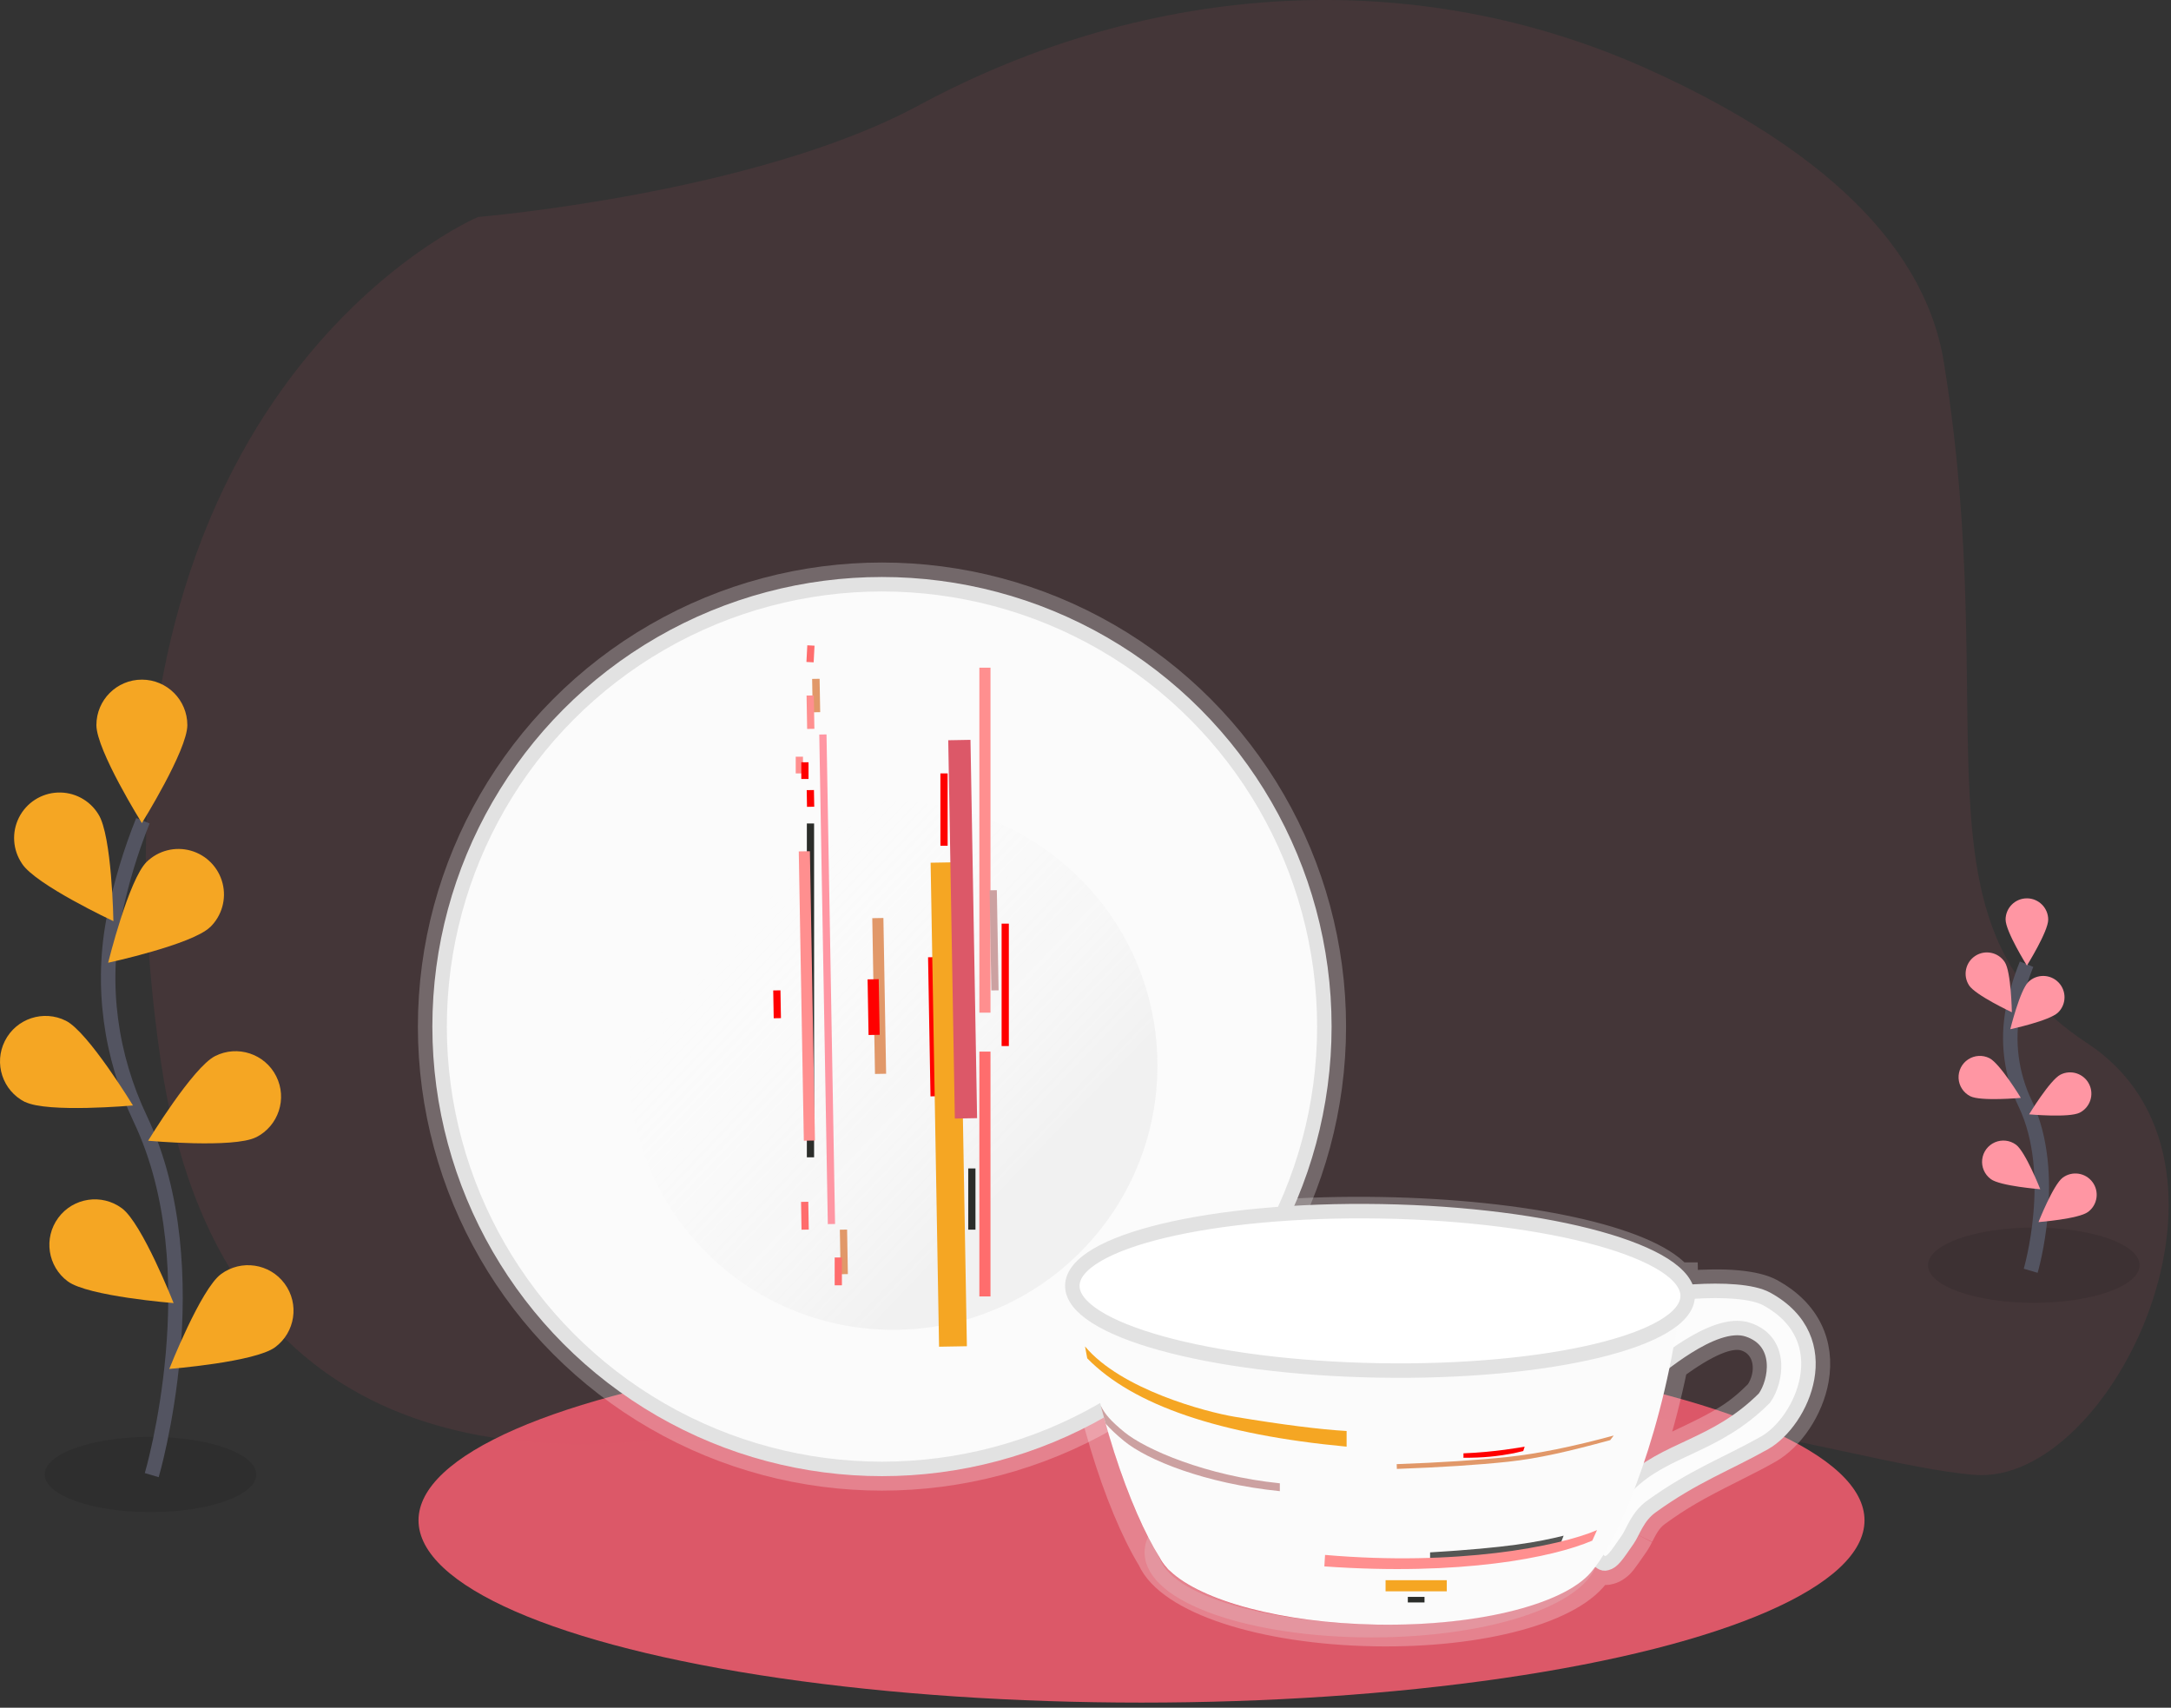 <?xml version="1.0" encoding="UTF-8"?>
<svg width="300px" height="236px" viewBox="0 0 300 236" version="1.1" xmlns="http://www.w3.org/2000/svg" xmlns:xlink="http://www.w3.org/1999/xlink">
    <rect x="0" y="0" width="300" height="236" fill="#333333" stroke="none"/>
    <!-- Generator: Sketch 50.2 (55047) - http://www.bohemiancoding.com/sketch -->
    <title>Group</title>
    <desc>Created with Sketch.</desc>
    <defs>
        <linearGradient x1="20.154%" y1="21.966%" x2="72.442%" y2="71.882%" id="linearGradient-1">
            <stop stop-color="#FFFFFF" stop-opacity="0" offset="0%"></stop>
            <stop stop-color="#C9C9C9" offset="100%"></stop>
        </linearGradient>
    </defs>
    <g id="2" stroke="none" stroke-width="1" fill="none" fill-rule="evenodd">
        <g id="Artboard-2-Copy-2" transform="translate(-50, -70)">
            <g id="Group" transform="translate(50, 70)">
                <g id="Group-2-Copy">
                    <ellipse id="Oval" fill="#DC5868" fill-rule="nonzero" cx="157.74" cy="210.107" rx="99.907" ry="25.187"></ellipse>
                    <path d="M147.032,207.072 C167.9,195.519 191.738,191.83 215.034,196.786 C248.047,203.806 289.534,201.053 297.559,146.897 C311.283,54.401 253.769,29.987 253.769,29.987 C253.769,29.987 215.521,26.783 192.905,14.583 C160.778,-2.746 124.058,-4.959 91.769,9.708 C71.122,19.077 54.12,32.132 51.212,50.043 C43.089,100.15 56.43,127.755 31.474,144.111 C6.518,160.468 27.845,205.376 46.985,203.822 C66.125,202.269 109.35,185.213 126.196,204.966 C132.184,211.963 139.754,211.102 147.032,207.072 Z" id="Shape" fill="#DC5868" fill-rule="nonzero" opacity="0.1" transform="translate(159.91, 105.084) scale(-1, 1) translate(-159.91, -105.084) "></path>
                    <ellipse id="Oval" fill="#000000" fill-rule="nonzero" opacity="0.1" cx="281.04" cy="174.846" rx="14.621" ry="5.2"></ellipse>
                    <path d="M280.613,175.616 C280.613,175.616 284.512,162.343 279.879,152.574 C277.905,148.489 277.31,143.874 278.183,139.422 C278.613,137.311 279.236,135.244 280.044,133.247" id="Shape" stroke="#535461" stroke-width="2"></path>
                    <path d="M277.145,127.093 C277.145,128.718 280.088,133.437 280.088,133.437 C280.088,133.437 283.032,128.721 283.032,127.093 C283.032,125.466 281.713,124.147 280.087,124.147 C278.46,124.147 277.142,125.466 277.142,127.093 L277.145,127.093 Z" id="Shape" fill="#FF96A3" fill-rule="nonzero"></path>
                    <path d="M272.088,136.167 C272.972,137.532 278.008,139.892 278.008,139.892 C278.008,139.892 277.917,134.331 277.033,132.966 C276.149,131.601 274.327,131.211 272.962,132.095 C271.598,132.979 271.208,134.802 272.091,136.167 L272.088,136.167 Z" id="Shape" fill="#FF96A3" fill-rule="nonzero"></path>
                    <path d="M272.262,151.495 C273.714,152.226 279.25,151.723 279.25,151.723 C279.25,151.723 276.365,146.968 274.913,146.237 C273.974,145.763 272.853,145.826 271.974,146.403 C271.094,146.98 270.589,147.982 270.648,149.032 C270.708,150.083 271.323,151.021 272.262,151.495 Z" id="Shape" fill="#FF96A3" fill-rule="nonzero"></path>
                    <path d="M275.086,162.94 C276.385,163.915 281.935,164.344 281.935,164.344 C281.935,164.344 279.894,159.174 278.588,158.199 C277.742,157.573 276.627,157.446 275.663,157.865 C274.698,158.285 274.03,159.188 273.911,160.233 C273.792,161.278 274.24,162.308 275.086,162.934 L275.086,162.94 Z" id="Shape" fill="#FF96A3" fill-rule="nonzero"></path>
                    <path d="M284.393,139.929 C283.227,141.064 277.791,142.237 277.791,142.237 C277.791,142.237 279.123,136.839 280.29,135.704 C281.456,134.571 283.32,134.598 284.453,135.765 C285.587,136.931 285.56,138.796 284.393,139.929 Z" id="Shape" fill="#FF96A3" fill-rule="nonzero"></path>
                    <path d="M287.379,153.771 C285.927,154.502 280.391,153.998 280.391,153.998 C280.391,153.998 283.276,149.244 284.728,148.512 C286.18,147.78 287.95,148.364 288.682,149.816 C289.414,151.268 288.831,153.038 287.379,153.771 Z" id="Shape" fill="#FF96A3" fill-rule="nonzero"></path>
                    <path d="M288.539,167.484 C287.239,168.459 281.69,168.888 281.69,168.888 C281.69,168.888 283.731,163.714 285.037,162.749 C286.344,161.781 288.188,162.057 289.155,163.365 C290.122,164.672 289.846,166.516 288.539,167.484 Z" id="Shape" fill="#FF96A3" fill-rule="nonzero"></path>
                    <ellipse id="Oval" fill="#000000" fill-rule="nonzero" opacity="0.1" cx="20.794" cy="203.77" rx="14.621" ry="5.2"></ellipse>
                    <path d="M20.97,203.858 C20.97,203.858 29.311,175.528 19.408,154.68 C15.249,145.928 13.884,136.107 15.792,126.61 C16.705,122.103 18.03,117.688 19.749,113.422" id="Shape" stroke="#535461" stroke-width="2"></path>
                    <path d="M13.321,100.208 C13.321,103.679 19.605,113.747 19.605,113.747 C19.605,113.747 25.888,103.672 25.888,100.208 C25.888,96.737 23.075,93.923 19.605,93.923 C16.134,93.923 13.321,96.737 13.321,100.208 Z" id="Shape" fill="#F5A623" fill-rule="nonzero"></path>
                    <path d="M3.039,119.352 C4.927,122.277 15.671,127.301 15.671,127.301 C15.671,127.301 15.476,115.432 13.589,112.52 C12.396,110.576 10.244,109.431 7.966,109.528 C5.687,109.625 3.64,110.949 2.617,112.988 C1.594,115.027 1.756,117.46 3.039,119.345 L3.039,119.352 Z" id="Shape" fill="#F5A623" fill-rule="nonzero"></path>
                    <path d="M3.456,152.274 C6.546,153.837 18.372,152.771 18.372,152.771 C18.372,152.771 12.199,142.625 9.116,141.071 C6.017,139.508 2.237,140.753 0.675,143.853 C-0.888,146.953 0.357,150.733 3.456,152.296 L3.456,152.274 Z" id="Shape" fill="#F5A623" fill-rule="nonzero"></path>
                    <path d="M9.371,177.085 C12.162,179.149 23.991,180.082 23.991,180.082 C23.991,180.082 19.638,169.032 16.843,166.978 C14.053,164.914 10.118,165.503 8.055,168.294 C5.991,171.085 6.58,175.021 9.371,177.085 Z" id="Shape" fill="#F5A623" fill-rule="nonzero"></path>
                    <path d="M29.033,128.123 C26.545,130.541 14.945,133.047 14.945,133.047 C14.945,133.047 17.785,121.522 20.274,119.104 C21.884,117.537 24.209,116.948 26.371,117.559 C28.533,118.171 30.205,119.89 30.757,122.069 C31.309,124.248 30.657,126.555 29.046,128.123 L29.033,128.123 Z" id="Shape" fill="#F5A623" fill-rule="nonzero"></path>
                    <path d="M35.385,157.162 C32.286,158.725 20.469,157.646 20.469,157.646 C20.469,157.646 26.642,147.5 29.725,145.946 C32.824,144.383 36.603,145.628 38.166,148.728 C39.729,151.828 38.484,155.608 35.385,157.171 L35.385,157.162 Z" id="Shape" fill="#F5A623" fill-rule="nonzero"></path>
                    <path d="M38.014,186.185 C35.223,188.249 23.393,189.182 23.393,189.182 C23.393,189.182 27.747,178.132 30.541,176.078 C33.331,174.014 37.266,174.603 39.329,177.394 C41.393,180.185 40.804,184.121 38.014,186.185 Z" id="Shape" fill="#F5A623" fill-rule="nonzero"></path>
                </g>
                <circle id="Oval-3-Copy-8" stroke="#FFFFFF" stroke-width="3" opacity="0.25" cx="121.876" cy="141.869" r="62.63"></circle>
                <path d="M221.14,217.423 C217.639,222.835 204.814,226.275 189.951,226.015 C174.436,225.744 161.355,221.544 158.708,215.625 C154.063,208.002 149.389,193.129 147.804,178.85 C147.759,178.44 147.718,178.019 147.681,177.588 L147.541,175.96 L148.3,175.96 C151.315,170.092 169.139,166.544 190.876,166.923 C210.731,167.27 227.54,170.884 232.146,175.96 L233.129,175.96 L233.149,177.094 C238.236,176.693 242.622,176.991 244.899,178.245 C250.052,181.081 252.098,185.655 251.204,190.719 C250.47,194.88 247.724,198.942 244.589,200.711 C243.121,201.541 241.989,202.127 239.483,203.385 C234.58,205.845 232.333,207.114 229.174,209.404 C228.622,209.804 228.179,210.3 227.771,210.938 C227.589,211.223 227.421,211.523 227.212,211.926 C227.151,212.045 226.926,212.486 226.95,212.439 C226.841,212.652 226.759,212.807 226.677,212.957 C226.543,213.199 226.418,213.407 226.286,213.598 C224.503,216.177 224.346,216.386 223.664,216.896 C223.322,217.152 222.956,217.331 222.553,217.439 C222.047,217.596 221.575,217.578 221.14,217.423 Z M228.649,200.743 C229.576,200.229 230.637,199.701 231.92,199.098 C237.797,196.335 239.761,195.188 242.697,192.257 C244.381,189.786 244.033,186.19 241.107,185.211 C239.054,184.524 235.837,186.035 231.665,189.059 C230.841,193.091 229.816,197.038 228.649,200.743 Z" id="Combined-Shape-Copy-9" stroke="#FFFFFF" stroke-width="3" opacity="0.25"></path>
                <circle id="Oval-3-Copy-7" stroke="#E2E2E2" stroke-width="2" fill="#FBFBFB" cx="121.876" cy="141.869" r="61.13"></circle>
                <circle id="Oval-3-Copy-6" fill="url(#linearGradient-1)" opacity="0.191" cx="123.414" cy="147.251" r="36.524"></circle>
                <rect id="Rectangle-Copy-47" fill="#FF96A3" transform="translate(114.187, 135.333) rotate(-1) translate(-114.187, -135.333) " x="113.802" y="101.499" width="1" height="67.666"></rect>
                <rect id="Path-Copy" fill="#2B2D2A" x="111.496" y="113.802" width="1" height="46.136"></rect>
                <rect id="Rectangle-Copy-4" fill="#FF8F8F" transform="translate(111.496, 137.639) rotate(-1) translate(-111.496, -137.639) " x="110.727" y="117.647" width="1.538" height="39.985"></rect>
                <rect id="Rectangle-Copy-46" fill="#E19869" transform="translate(121.492, 137.639) rotate(-1) translate(-121.492, -137.639) " x="120.723" y="126.874" width="1.538" height="21.53"></rect>
                <rect id="Rectangle-Copy-45" fill="#FF8F8F" x="135.333" y="92.272" width="1.538" height="47.674"></rect>
                <rect id="Rectangle-Copy-44" fill="#FF0000" x="138.408" y="127.643" width="1" height="16.917"></rect>
                <rect id="Rectangle-Copy-43" fill="#2B2D2A" x="133.795" y="161.476" width="1" height="8.458"></rect>
                <rect id="Rectangle-Copy-42" fill="#FF6D6D" x="135.333" y="145.329" width="1.538" height="33.833"></rect>
                <rect id="Rectangle-Copy-41" fill="#CCA1A1" transform="translate(137.255, 129.95) rotate(-1) translate(-137.255, -129.95) " x="136.87" y="123.03" width="1" height="13.841"></rect>
                <rect id="Rectangle-Copy-40" fill="#FF0000" transform="translate(130.334, 141.869) rotate(-1) translate(-130.334, -141.869) " x="128.412" y="132.257" width="3.845" height="19.223"></rect>
                <rect id="Rectangle-Copy-39" fill="#F5A623" transform="translate(131.103, 152.634) rotate(-1) translate(-131.103, -152.634) " x="129.181" y="119.185" width="3.845" height="66.897"></rect>
                <rect id="Rectangle-Copy-38" fill="#FF0000" transform="translate(120.723, 139.177) rotate(-1) translate(-120.723, -139.177) " x="119.954" y="135.333" width="1.538" height="7.689"></rect>
                <rect id="Rectangle-Copy-37" fill="#FF0000" transform="translate(107.266, 138.793) rotate(-1) translate(-107.266, -138.793) " x="106.882" y="136.87" width="1" height="3.845"></rect>
                <rect id="Rectangle-Copy-36" fill="#E19869" transform="translate(112.781, 96.121) rotate(-1) translate(-112.781, -96.121) " x="112.265" y="93.814" width="1.033" height="4.614"></rect>
                <rect id="Rectangle-Copy-35" fill="#DC5868" transform="translate(133.026, 128.412) rotate(-1) translate(-133.026, -128.412) " x="131.488" y="102.268" width="3.076" height="52.288"></rect>
                <rect id="Rectangle-Copy-34" fill="#FF0000" x="129.95" y="106.882" width="1" height="9.996"></rect>
                <rect id="Rectangle-Copy-33" fill="#FF8F8F" transform="translate(111.88, 98.424) rotate(-1) translate(-111.88, -98.424) " x="111.496" y="96.117" width="1" height="4.614"></rect>
                <rect id="Rectangle-Copy-32" fill="#FF0000" transform="translate(111.88, 110.342) rotate(-1) translate(-111.88, -110.342) " x="111.496" y="109.189" width="1" height="2.307"></rect>
                <rect id="Rectangle-Copy-31" fill="#FF6D6D" transform="translate(111.88, 90.35) rotate(3) translate(-111.88, -90.35) " x="111.496" y="89.196" width="1" height="2.307"></rect>
                <rect id="Rectangle-Copy-30" fill="#FF8F8F" x="109.958" y="104.575" width="1" height="2.307"></rect>
                <rect id="Rectangle-Copy-29" fill="#FF0000" x="110.727" y="105.344" width="1" height="2.307"></rect>
                <rect id="Rectangle-Copy-28" fill="#FF6D6D" transform="translate(111.111, 168.012) rotate(-1) translate(-111.111, -168.012) " x="110.727" y="166.09" width="1" height="3.845"></rect>
                <rect id="Rectangle-Copy-27" fill="#E19869" transform="translate(116.494, 173.01) rotate(-1) translate(-116.494, -173.01) " x="116.109" y="169.935" width="1" height="6.151"></rect>
                <rect id="Rectangle-Copy-26" fill="#FF6D6D" x="115.34" y="173.779" width="1" height="3.845"></rect>
                <ellipse id="Combined-Shape-Copy-8" stroke="#E2E2E2" stroke-width="2" opacity="0.2" cx="189.542" cy="214.533" rx="30.377" ry="10.753"></ellipse>
                <path d="M241.54,183.756 C246.427,185.386 245.45,190.929 243.821,193.211 C236.979,200.057 230.137,200.057 224.924,205.273 C221.075,208.708 218.707,206.172 218.408,207.555 C218.109,208.939 220.037,216.684 221.992,216.032 C222.866,215.813 223.354,215.037 224.924,212.772 C225.697,211.657 226.248,209.605 228.182,208.207 C234.047,203.969 238.608,202.339 243.821,199.405 C249.034,196.471 254.247,185.06 244.147,179.518 C240.122,177.31 227.531,178.866 225.576,179.844 C222.603,181.332 228.508,188.765 228.508,189.299 C228.508,189.832 236.653,182.126 241.54,183.756 Z" id="Path-2-Copy-2" stroke="#E2E2E2" stroke-width="2" fill="#FCFCFC"></path>
                <path d="M184.676,177.624 L196.841,177.624 L232.183,177.624 L232.219,179.74 C230.161,196.887 224.098,212.009 220.242,216.788 C220.227,216.806 220.212,216.825 220.197,216.842 C216.885,221.486 204.701,224.768 190.24,224.516 C177.139,224.287 166.008,221.224 161.689,217.113 C161.563,217.023 161.448,216.915 161.345,216.786 C161.311,216.744 161.277,216.701 161.242,216.657 C160.806,216.178 160.461,215.687 160.215,215.185 C156.332,209.053 151.062,194.758 149.291,178.857 C149.247,178.455 149.206,178.044 149.17,177.624 L184.676,177.624 Z" id="Combined-Shape-Copy-7" fill="#FBFBFB"></path>
                <path d="M152.101,194.257 C152.694,195.45 153.501,196.374 155.334,197.883 C158.297,200.322 166.668,203.946 176.855,204.987 L176.855,206.075 C166.48,205.015 158.495,201.745 155.334,199.143 C154.259,198.259 153.435,197.49 152.772,196.731 C152.542,195.921 152.318,195.096 152.101,194.257 Z" id="Combined-Shape-Copy-6" fill="#CCA1A1"></path>
                <path d="M149.935,186.073 C154.906,192.02 166.623,195.133 170.674,195.804 C177.222,196.89 182.358,197.542 186.082,197.759 L186.082,199.923 C168.544,198.278 156.596,194.208 150.239,187.716 C150.134,187.172 150.033,186.624 149.935,186.073 Z" id="Combined-Shape-Copy-5" fill="#F5A623"></path>
                <ellipse id="Oval-2-Copy-16" stroke="#E2E2E2" stroke-width="2" fill="#FFFFFF" transform="translate(190.696, 178.393) rotate(1) translate(-190.696, -178.393) " cx="190.696" cy="178.393" rx="42.522" ry="10.996"></ellipse>
                <path d="M210.688,199.923 L210.489,200.53 C210.174,200.588 209.405,200.793 209.185,200.833 C206.768,201.28 205.009,201.461 202.23,201.461 L202.23,200.844 C206.517,200.692 210.371,199.981 210.688,199.923 Z" id="Path-4-Copy-12" fill="#FF0000" fill-rule="nonzero"></path>
                <path d="M222.991,198.385 L222.508,199.023 C216.828,200.569 212.564,201.564 208.406,202.006 C204.259,202.448 199.132,202.778 193.026,202.999 L193.003,202.339 C199.095,202.119 204.207,201.789 208.338,201.349 C212.458,200.911 217.343,199.923 222.991,198.385 Z" id="Path-4-Copy-11" fill="#E19869" fill-rule="nonzero"></path>
                <path d="M216.071,212.226 L215.423,213.891 C214.117,214.378 212.716,214.776 211.229,215.094 C207.185,215.958 203.301,216.155 198.817,216.042 C198.649,216.037 198.156,216.024 198.09,216.022 C197.863,216.017 197.72,216.014 197.616,216.014 L197.616,214.535 C208.311,213.891 212.49,213.113 216.071,212.226 Z" id="Path-4-Copy-10" fill="#555654" fill-rule="nonzero"></path>
                <path d="M220.684,211.457 L220.03,212.91 C214.568,215.249 201.848,217.81 183.007,216.47 L183.103,214.885 C201.332,216.47 215.401,213.72 220.684,211.457 Z" id="Path-4-Copy-9" fill="#FF8F8F" fill-rule="nonzero"></path>
                <polygon id="Path-4-Copy-8" fill="#F5A623" fill-rule="nonzero" points="199.923 218.378 199.923 219.915 191.465 219.915 191.465 218.378"></polygon>
                <polygon id="Path-4-Copy-7" fill="#2B2D2A" fill-rule="nonzero" points="196.847 220.684 196.847 221.453 194.541 221.453 194.541 220.684"></polygon>
            </g>
        </g>
    </g>
</svg>
